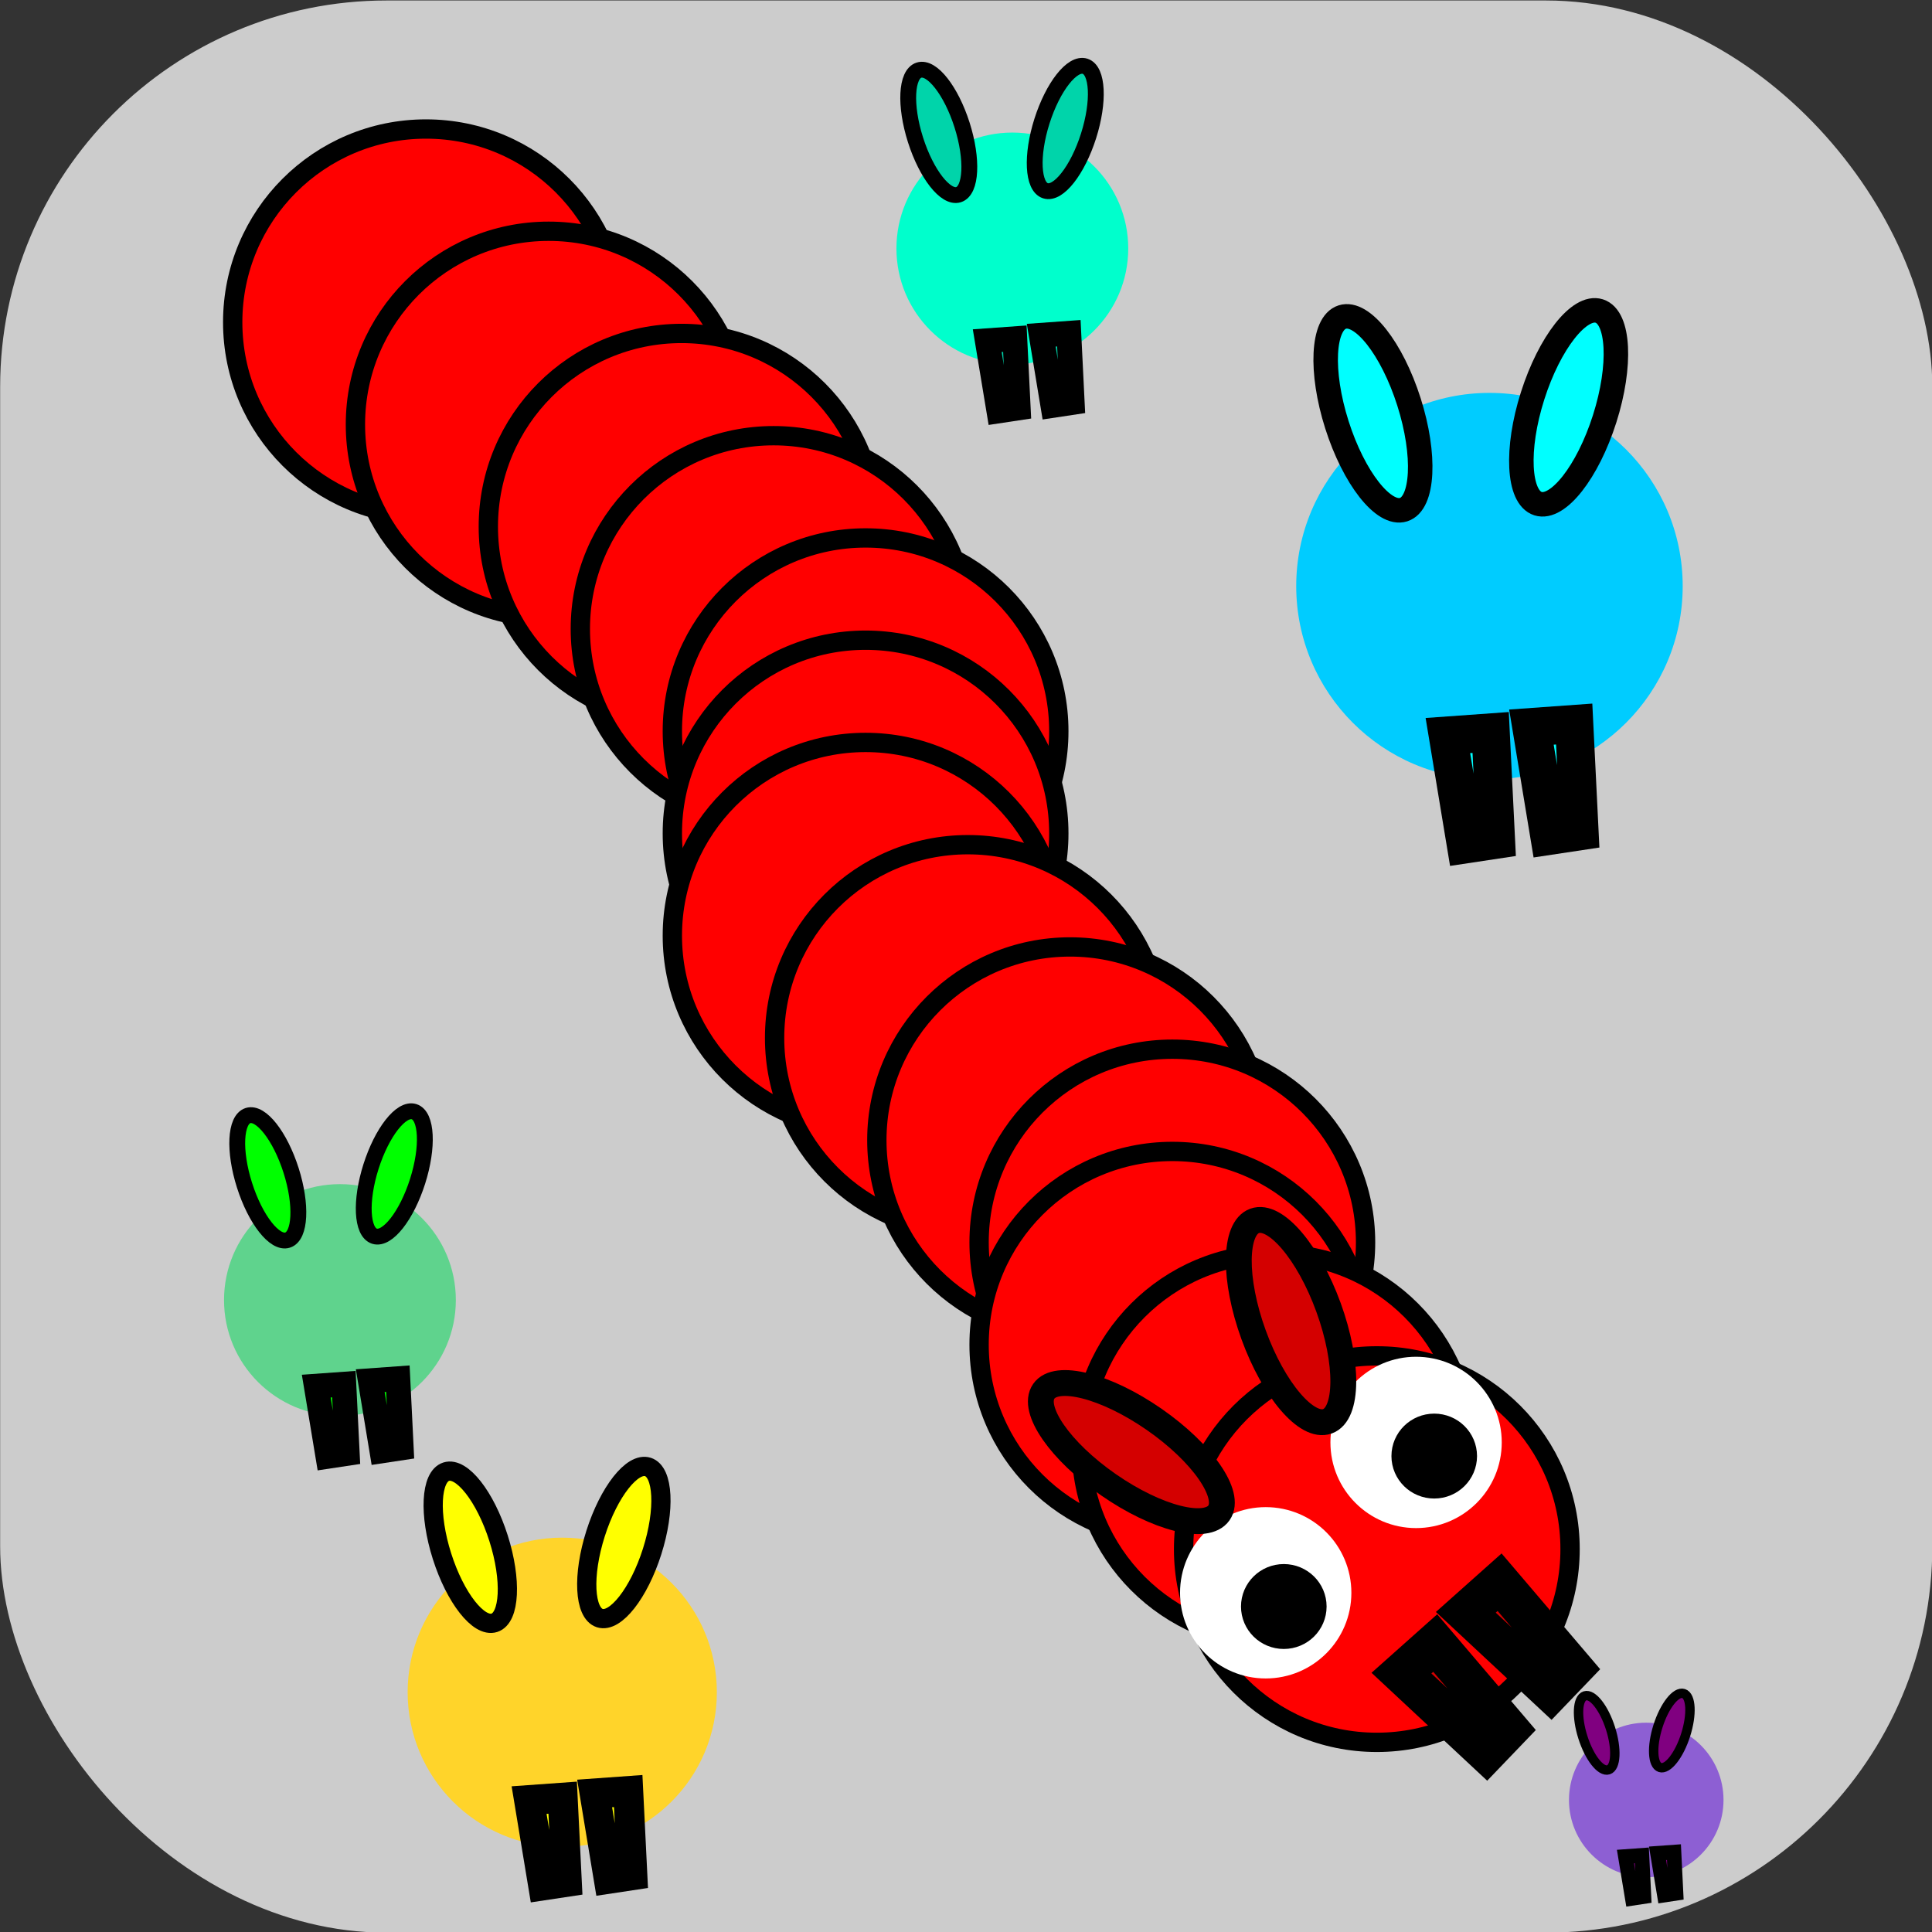 <?xml version="1.0" encoding="UTF-8" standalone="no"?>
<svg
   xmlns:dc="http://purl.org/dc/elements/1.1/"
   xmlns:cc="http://creativecommons.org/ns#"
   xmlns:rdf="http://www.w3.org/1999/02/22-rdf-syntax-ns#"
   xmlns:svg="http://www.w3.org/2000/svg"
   xmlns="http://www.w3.org/2000/svg"
   xmlns:sodipodi="http://sodipodi.sourceforge.net/DTD/sodipodi-0.dtd"
   xmlns:inkscape="http://www.inkscape.org/namespaces/inkscape"
   width="100mm"
   height="100mm"
   viewBox="0 0 100 100"
   version="1.1"
   id="svg8"
   inkscape:version="1.0.2 (e86c870879, 2021-01-15, custom)"
   sodipodi:docname="IconEaster.svg">
  <rect x="0" y="0" width="100" height="100" fill="#333333" stroke="none"/>
  <defs
     id="defs2" />
  <sodipodi:namedview
     id="base"
     pagecolor="#ffffff"
     bordercolor="#666666"
     borderopacity="1.0"
     inkscape:pageopacity="0.0"
     inkscape:pageshadow="2"
     inkscape:zoom="1.4142136"
     inkscape:cx="198.84607"
     inkscape:cy="205.15702"
     inkscape:document-units="mm"
     inkscape:current-layer="g22"
     inkscape:document-rotation="0"
     showgrid="false"
     inkscape:window-width="1920"
     inkscape:window-height="1001"
     inkscape:window-x="-9"
     inkscape:window-y="-9"
     inkscape:window-maximized="1" />
  <g
     inkscape:label="Ebene 1"
     inkscape:groupmode="layer"
     id="layer1">
    <g
       id="g78">
      <g
         id="g22"
         transform="matrix(3.533,0,0,3.533,-79.061,-358.836)">
        <rect
           style="fill:#cccccc;stroke:none;stroke-width:0.818;paint-order:stroke fill markers"
           id="rect994"
           width="28.307"
           height="28.307"
           x="22.38"
           y="101.574"
           rx="5.661" />
        <ellipse
           style="fill:#ff0000;stroke:#000000;stroke-width:0.283;stroke-miterlimit:4;stroke-dasharray:none;paint-order:stroke fill markers"
           id="path998"
           cx="28.618"
           cy="106.288"
           rx="2.831"
           ry="2.831" />
        <ellipse
           style="fill:#ff0000;stroke:#000000;stroke-width:0.283;stroke-miterlimit:4;stroke-dasharray:none;paint-order:stroke fill markers"
           id="ellipse1000"
           cx="30.416"
           cy="107.786"
           rx="2.831"
           ry="2.831" />
        <ellipse
           style="fill:#ff0000;stroke:#000000;stroke-width:0.283;stroke-miterlimit:4;stroke-dasharray:none;paint-order:stroke fill markers"
           id="ellipse1002"
           cx="32.363"
           cy="109.283"
           rx="2.831"
           ry="2.831" />
        <ellipse
           style="fill:#ff0000;stroke:#000000;stroke-width:0.283;stroke-miterlimit:4;stroke-dasharray:none;paint-order:stroke fill markers"
           id="ellipse1004"
           cx="33.711"
           cy="110.781"
           rx="2.831"
           ry="2.831" />
        <ellipse
           style="fill:#ff0000;stroke:#000000;stroke-width:0.283;stroke-miterlimit:4;stroke-dasharray:none;paint-order:stroke fill markers"
           id="ellipse1006"
           cx="35.059"
           cy="112.279"
           rx="2.831"
           ry="2.831" />
        <ellipse
           style="fill:#ff0000;stroke:#000000;stroke-width:0.283;stroke-miterlimit:4;stroke-dasharray:none;paint-order:stroke fill markers"
           id="ellipse1008"
           cx="35.059"
           cy="113.777"
           rx="2.831"
           ry="2.831" />
        <ellipse
           style="fill:#ff0000;stroke:#000000;stroke-width:0.283;stroke-miterlimit:4;stroke-dasharray:none;paint-order:stroke fill markers"
           id="ellipse1010"
           cx="35.059"
           cy="115.275"
           rx="2.831"
           ry="2.831" />
        <ellipse
           style="fill:#ff0000;stroke:#000000;stroke-width:0.283;stroke-miterlimit:4;stroke-dasharray:none;paint-order:stroke fill markers"
           id="ellipse1012"
           cx="36.557"
           cy="116.773"
           rx="2.831"
           ry="2.831" />
        <ellipse
           style="fill:#ff0000;stroke:#000000;stroke-width:0.283;stroke-miterlimit:4;stroke-dasharray:none;paint-order:stroke fill markers"
           id="ellipse1014"
           cx="38.055"
           cy="118.271"
           rx="2.831"
           ry="2.831" />
        <ellipse
           style="fill:#ff0000;stroke:#000000;stroke-width:0.283;stroke-miterlimit:4;stroke-dasharray:none;paint-order:stroke fill markers"
           id="ellipse1016"
           cx="39.553"
           cy="119.769"
           rx="2.831"
           ry="2.831" />
        <ellipse
           style="fill:#ff0000;stroke:#000000;stroke-width:0.283;stroke-miterlimit:4;stroke-dasharray:none;paint-order:stroke fill markers"
           id="ellipse1018"
           cx="39.553"
           cy="121.267"
           rx="2.831"
           ry="2.831" />
        <ellipse
           style="fill:#ff0000;stroke:#000000;stroke-width:0.283;stroke-miterlimit:4;stroke-dasharray:none;paint-order:stroke fill markers"
           id="ellipse1020"
           cx="41.051"
           cy="122.765"
           rx="2.831"
           ry="2.831" />
        <ellipse
           style="fill:#ff0000;stroke:#000000;stroke-width:0.283;stroke-miterlimit:4;stroke-dasharray:none;paint-order:stroke fill markers"
           id="ellipse1022"
           cx="42.549"
           cy="124.262"
           rx="2.831"
           ry="2.831" />
        <g
           id="g871"
           transform="translate(-1.049,-2.097)">
          <ellipse
             style="fill:#ffffff;stroke:#ffffff;stroke-width:0.614;stroke-miterlimit:4;stroke-dasharray:none;paint-order:stroke fill markers"
             id="ellipse1028"
             cx="41.97"
             cy="126.999"
             rx="0.948"
             ry="0.948" />
          <ellipse
             style="fill:#000000;stroke:#000000;stroke-width:0.614;stroke-miterlimit:4;stroke-dasharray:none;paint-order:stroke fill markers"
             id="path1030"
             cx="42.235"
             cy="127.2"
             rx="0.32"
             ry="0.315" />
        </g>
        <g
           id="g867"
           transform="translate(-2.097,-1.049)">
          <ellipse
             style="fill:#ffffff;stroke:#ffffff;stroke-width:0.614;stroke-miterlimit:4;stroke-dasharray:none;paint-order:stroke fill markers"
             id="path1026"
             cx="45.221"
             cy="123.748"
             rx="0.948"
             ry="0.948" />
          <ellipse
             style="fill:#000000;stroke:#000000;stroke-width:0.614;stroke-miterlimit:4;stroke-dasharray:none;paint-order:stroke fill markers"
             id="ellipse1032"
             cx="45.487"
             cy="123.948"
             rx="0.32"
             ry="0.315" />
        </g>
        <ellipse
           style="fill:#ffd42a;stroke:none;stroke-width:0.283;stroke-miterlimit:4;stroke-dasharray:none;paint-order:stroke fill markers"
           id="path1034"
           cx="30.615"
           cy="126.359"
           rx="2.265"
           ry="2.265" />
        <ellipse
           style="fill:#5fd38d;stroke:none;stroke-width:0.283;stroke-miterlimit:4;stroke-dasharray:none;paint-order:stroke fill markers"
           id="path1036"
           cx="27.358"
           cy="120.613"
           rx="1.698"
           ry="1.698" />
        <ellipse
           style="fill:#00ccff;stroke:none;stroke-width:0.283;stroke-miterlimit:4;stroke-dasharray:none;paint-order:stroke fill markers"
           id="path1038"
           cx="44.199"
           cy="110.154"
           rx="2.831"
           ry="2.831" />
        <ellipse
           style="fill:#00ffcc;stroke:none;stroke-width:0.283;stroke-miterlimit:4;stroke-dasharray:none;paint-order:stroke fill markers"
           id="path1040"
           cx="37.209"
           cy="105.207"
           rx="1.698"
           ry="1.698" />
        <ellipse
           style="fill:#8d5fd3;stroke:none;stroke-width:0.283;stroke-miterlimit:4;stroke-dasharray:none;paint-order:stroke fill markers"
           id="path1042"
           cx="46.496"
           cy="127.937"
           rx="1.132"
           ry="1.132" />
        <g
           id="g872">
          <ellipse
             style="fill:#00ff00;fill-opacity:1;stroke:#000000;stroke-width:0.232;paint-order:stroke fill markers"
             id="path859"
             cx="-10.938"
             cy="121.205"
             rx="0.358"
             ry="0.957"
             transform="matrix(0.953,-0.303,0.303,0.953,0,0)" />
          <ellipse
             style="fill:#00ff00;fill-opacity:1;stroke:#000000;stroke-width:0.232;paint-order:stroke fill markers"
             id="ellipse861"
             cx="-62.816"
             cy="104.651"
             rx="0.358"
             ry="0.957"
             transform="matrix(-0.953,-0.303,-0.303,0.953,0,0)" />
          <path
             style="fill:#00ff00;fill-opacity:1;stroke:#000000;stroke-width:0.362;paint-order:stroke fill markers"
             d="m 27.802,121.794 0.17,1.029 0.285,-0.043 -0.05,-1.015 z"
             id="path863" />
          <path
             style="fill:#00ff00;fill-opacity:1;stroke:#000000;stroke-width:0.362;paint-order:stroke fill markers"
             d="m 27.011,121.874 0.17,1.029 0.285,-0.043 -0.05,-1.015 z"
             id="path865" />
        </g>
        <g
           id="g882"
           transform="translate(9.83,-15.316)"
           style="fill:#00d4aa">
          <ellipse
             style="fill:#00d4aa;fill-opacity:1;stroke:#000000;stroke-width:0.232;paint-order:stroke fill markers"
             id="ellipse874"
             cx="-10.938"
             cy="121.205"
             rx="0.358"
             ry="0.957"
             transform="matrix(0.953,-0.303,0.303,0.953,0,0)" />
          <ellipse
             style="fill:#00d4aa;fill-opacity:1;stroke:#000000;stroke-width:0.232;paint-order:stroke fill markers"
             id="ellipse876"
             cx="-62.816"
             cy="104.651"
             rx="0.358"
             ry="0.957"
             transform="matrix(-0.953,-0.303,-0.303,0.953,0,0)" />
          <path
             style="fill:#00d4aa;fill-opacity:1;stroke:#000000;stroke-width:0.362;paint-order:stroke fill markers"
             d="m 27.802,121.794 0.17,1.029 0.285,-0.043 -0.05,-1.015 z"
             id="path878" />
          <path
             style="fill:#00d4aa;fill-opacity:1;stroke:#000000;stroke-width:0.362;paint-order:stroke fill markers"
             d="m 27.011,121.874 0.17,1.029 0.285,-0.043 -0.05,-1.015 z"
             id="path880" />
        </g>
        <g
           id="g892"
           transform="matrix(1.547,0,0,1.547,1.804,-76.196)"
           style="fill:#00ffff">
          <ellipse
             style="fill:#00ffff;fill-opacity:1;stroke:#000000;stroke-width:0.232;paint-order:stroke fill markers"
             id="ellipse884"
             cx="-10.938"
             cy="121.205"
             rx="0.358"
             ry="0.957"
             transform="matrix(0.953,-0.303,0.303,0.953,0,0)" />
          <ellipse
             style="fill:#00ffff;fill-opacity:1;stroke:#000000;stroke-width:0.232;paint-order:stroke fill markers"
             id="ellipse886"
             cx="-62.816"
             cy="104.651"
             rx="0.358"
             ry="0.957"
             transform="matrix(-0.953,-0.303,-0.303,0.953,0,0)" />
          <path
             style="fill:#00ffff;fill-opacity:1;stroke:#000000;stroke-width:0.362;paint-order:stroke fill markers"
             d="m 27.802,121.794 0.17,1.029 0.285,-0.043 -0.05,-1.015 z"
             id="path888" />
          <path
             style="fill:#00ffff;fill-opacity:1;stroke:#000000;stroke-width:0.362;paint-order:stroke fill markers"
             d="m 27.011,121.874 0.17,1.029 0.285,-0.043 -0.05,-1.015 z"
             id="path890" />
        </g>
        <g
           id="g902"
           transform="matrix(1.214,0,0,1.214,-2.662,-20.016)"
           style="fill:#ffff00">
          <ellipse
             style="fill:#ffff00;fill-opacity:1;stroke:#000000;stroke-width:0.232;paint-order:stroke fill markers"
             id="ellipse894"
             cx="-10.938"
             cy="121.205"
             rx="0.358"
             ry="0.957"
             transform="matrix(0.953,-0.303,0.303,0.953,0,0)" />
          <ellipse
             style="fill:#ffff00;fill-opacity:1;stroke:#000000;stroke-width:0.232;paint-order:stroke fill markers"
             id="ellipse896"
             cx="-62.816"
             cy="104.651"
             rx="0.358"
             ry="0.957"
             transform="matrix(-0.953,-0.303,-0.303,0.953,0,0)" />
          <path
             style="fill:#ffff00;fill-opacity:1;stroke:#000000;stroke-width:0.362;paint-order:stroke fill markers"
             d="m 27.802,121.794 0.17,1.029 0.285,-0.043 -0.05,-1.015 z"
             id="path898" />
          <path
             style="fill:#ffff00;fill-opacity:1;stroke:#000000;stroke-width:0.362;paint-order:stroke fill markers"
             d="m 27.011,121.874 0.17,1.029 0.285,-0.043 -0.05,-1.015 z"
             id="path900" />
        </g>
        <g
           id="g912"
           transform="matrix(0.594,0,0,0.594,30.147,56.373)"
           style="fill:#800080">
          <ellipse
             style="fill:#800080;fill-opacity:1;stroke:#000000;stroke-width:0.232;paint-order:stroke fill markers"
             id="ellipse904"
             cx="-10.938"
             cy="121.205"
             rx="0.358"
             ry="0.957"
             transform="matrix(0.953,-0.303,0.303,0.953,0,0)" />
          <ellipse
             style="fill:#800080;fill-opacity:1;stroke:#000000;stroke-width:0.232;paint-order:stroke fill markers"
             id="ellipse906"
             cx="-62.816"
             cy="104.651"
             rx="0.358"
             ry="0.957"
             transform="matrix(-0.953,-0.303,-0.303,0.953,0,0)" />
          <path
             style="fill:#800080;fill-opacity:1;stroke:#000000;stroke-width:0.362;paint-order:stroke fill markers"
             d="m 27.802,121.794 0.17,1.029 0.285,-0.043 -0.05,-1.015 z"
             id="path908" />
          <path
             style="fill:#800080;fill-opacity:1;stroke:#000000;stroke-width:0.362;paint-order:stroke fill markers"
             d="m 27.011,121.874 0.17,1.029 0.285,-0.043 -0.05,-1.015 z"
             id="path910" />
        </g>
        <g
           id="g922"
           transform="matrix(1.293,-0.996,0.996,1.293,-113.402,-4.601)"
           style="fill:#d40000">
          <ellipse
             style="fill:#d40000;fill-opacity:1;stroke:#000000;stroke-width:0.232;paint-order:stroke fill markers"
             id="ellipse914"
             cx="-10.938"
             cy="121.205"
             rx="0.358"
             ry="0.957"
             transform="matrix(0.953,-0.303,0.303,0.953,0,0)" />
          <ellipse
             style="fill:#d40000;fill-opacity:1;stroke:#000000;stroke-width:0.232;paint-order:stroke fill markers"
             id="ellipse916"
             cx="-62.816"
             cy="104.651"
             rx="0.358"
             ry="0.957"
             transform="matrix(-0.953,-0.303,-0.303,0.953,0,0)" />
          <path
             style="fill:#d40000;fill-opacity:1;stroke:#000000;stroke-width:0.362;paint-order:stroke fill markers"
             d="m 27.802,121.794 0.17,1.029 0.285,-0.043 -0.05,-1.015 z"
             id="path918" />
          <path
             style="fill:#d40000;fill-opacity:1;stroke:#000000;stroke-width:0.362;paint-order:stroke fill markers"
             d="m 27.011,121.874 0.17,1.029 0.285,-0.043 -0.05,-1.015 z"
             id="path920" />
        </g>
      </g>
    </g>
  </g>
</svg>
